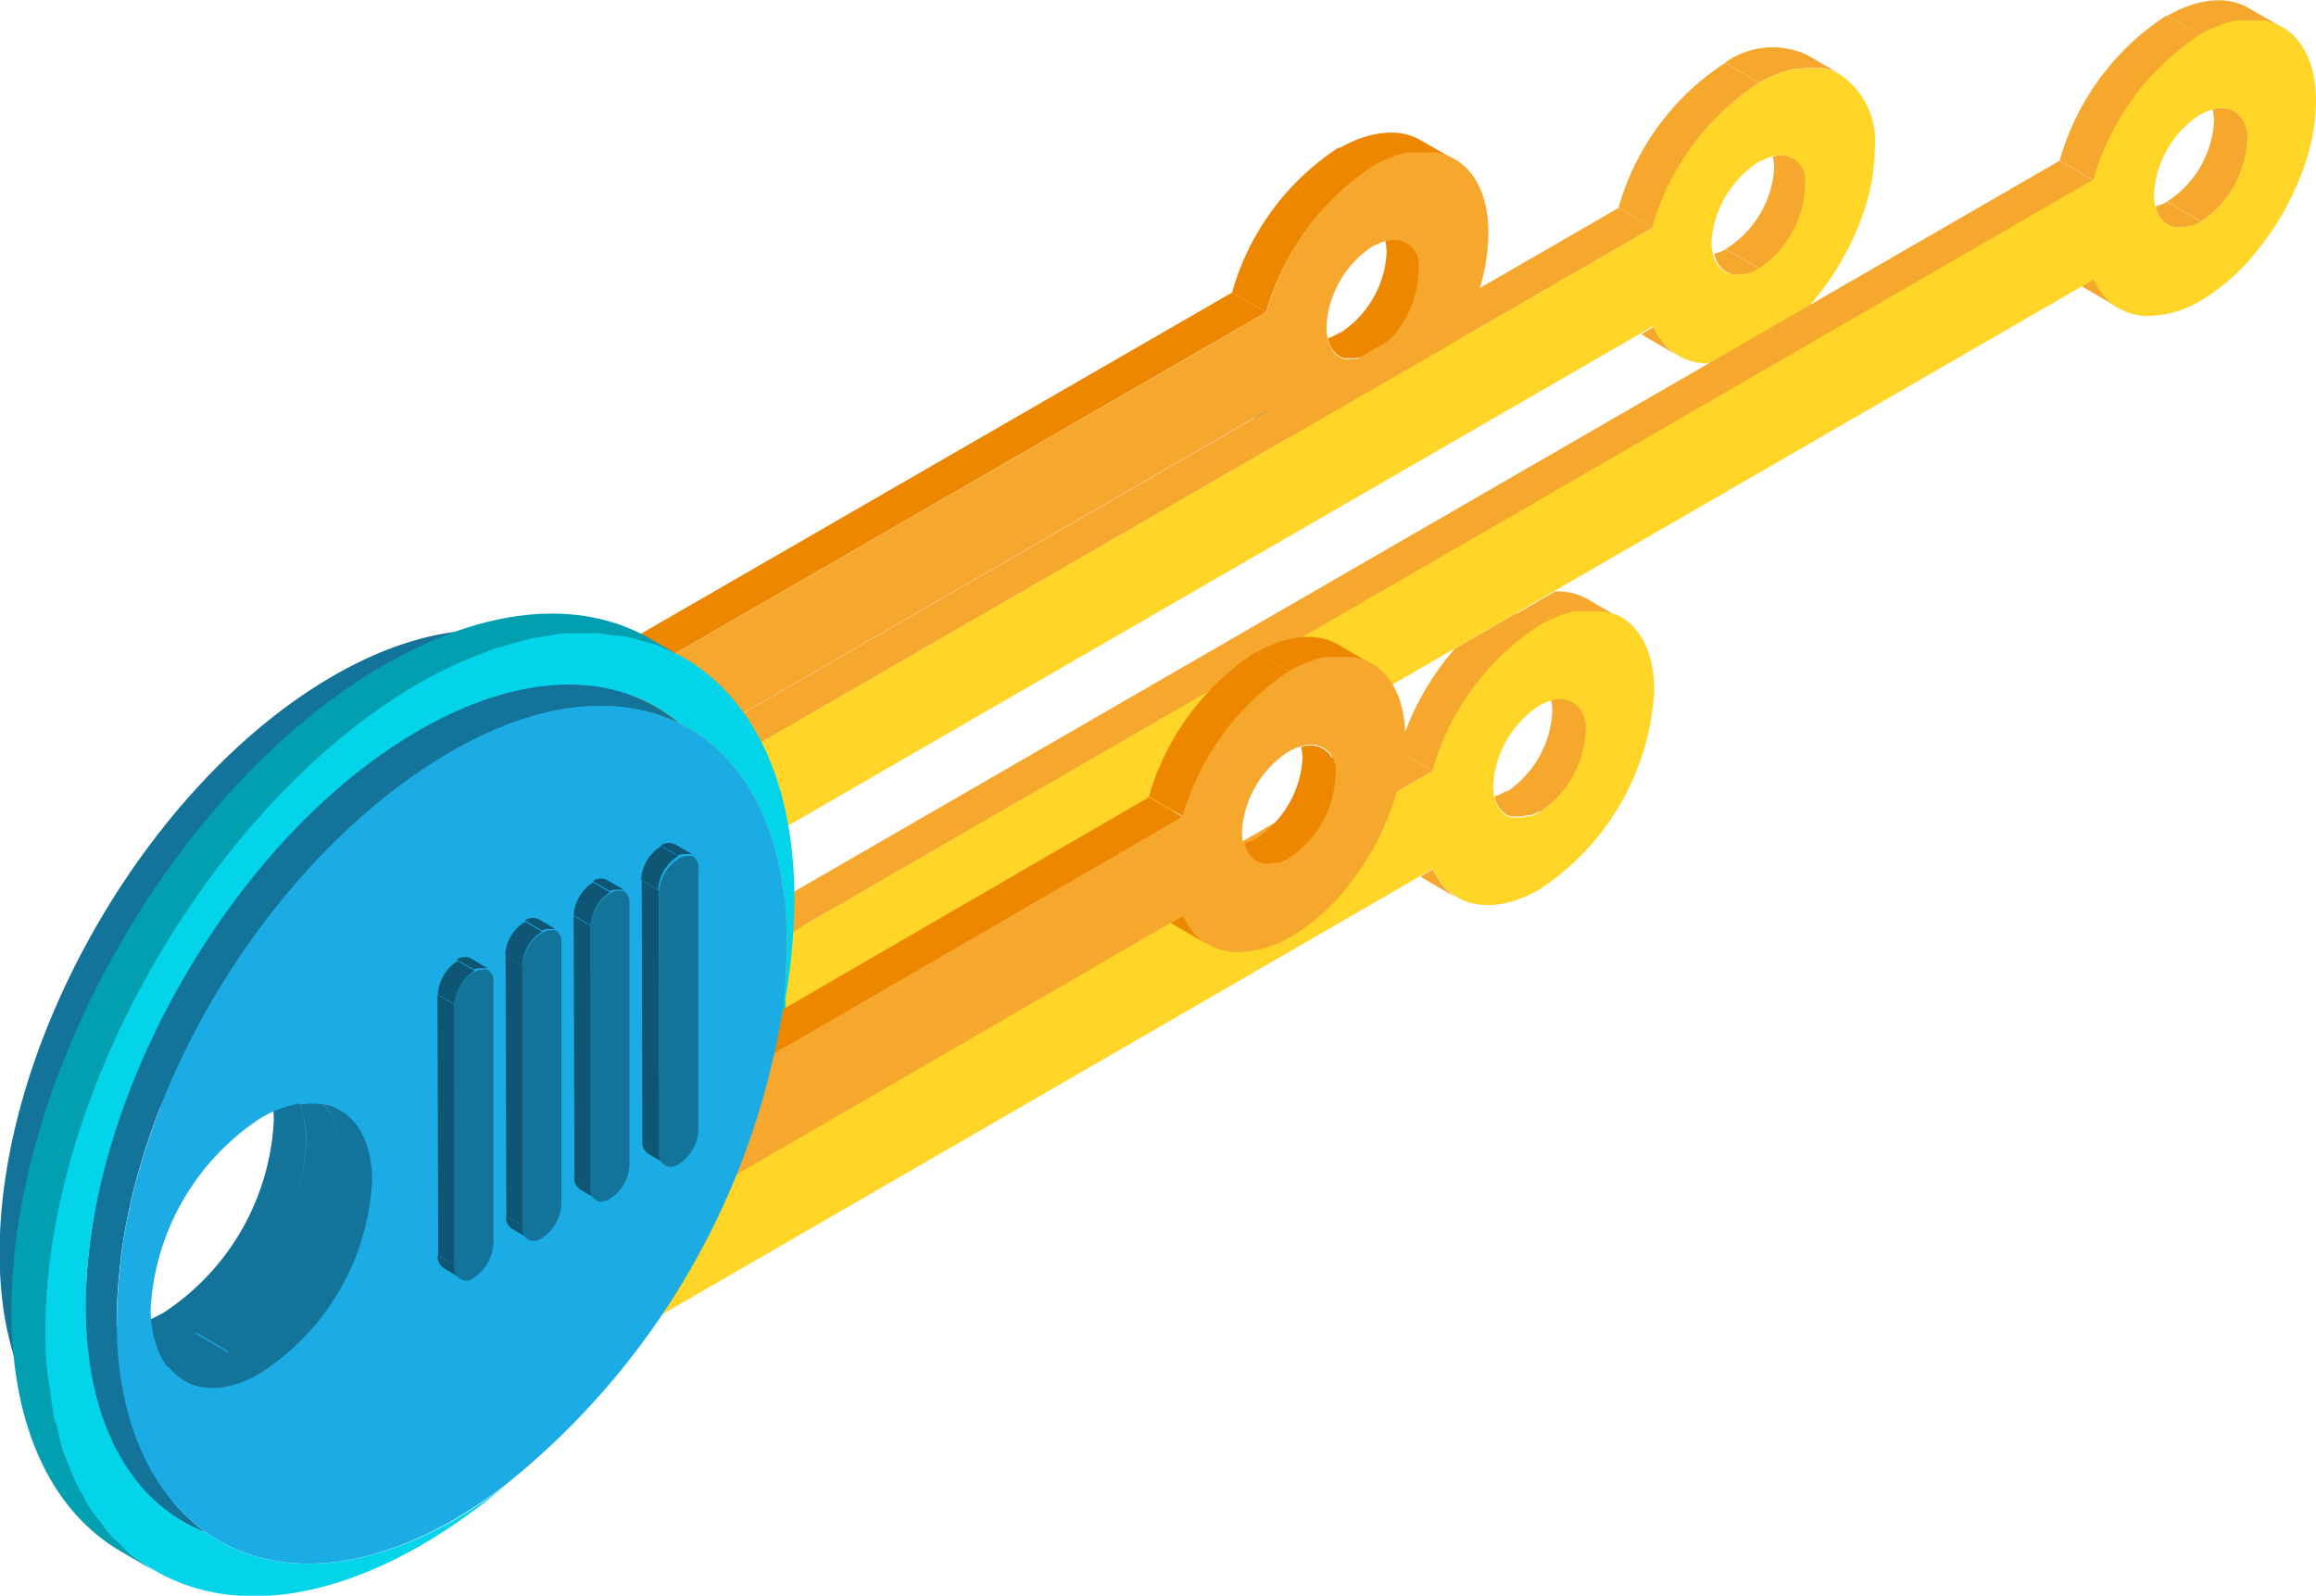 <svg id="Capa_1" data-name="Capa 1" xmlns="http://www.w3.org/2000/svg" viewBox="0 0 117 80.62"><defs><style>.cls-1{fill:#ed8700;}.cls-2{fill:#137399;}.cls-3{fill:#f6a72e;}.cls-4{fill:#00bbc4;}.cls-5{fill:#ffd527;}.cls-6{fill:#1cace5;}.cls-7{fill:#029fb0;}.cls-8{fill:#03d4ea;}.cls-9{fill:#0e5673;}</style></defs><title>llave</title><path class="cls-1" d="M74.68,45.6l1.72,1a5.2,5.2,0,0,0,2.35-4.06,2.78,2.78,0,0,0,0-.52c0-.05,0-.1,0-.15a1.84,1.84,0,0,0-.09-.28l-.09-.13a1,1,0,0,0-.13-.2,1.2,1.2,0,0,0-.12-.11A1.34,1.34,0,0,0,77,40.94a2.74,2.74,0,0,1,.07.6A5.17,5.17,0,0,1,74.68,45.6Z" transform="translate(-7.02 -28.75)"/><path class="cls-1" d="M74.1,45.84a1.37,1.37,0,0,0,.62.93,1.19,1.19,0,0,0,.2.08l.15,0h.25a.76.76,0,0,0,.15,0,1.73,1.73,0,0,0,.31-.07l.14,0a2.5,2.5,0,0,0,.48-.22l-1.72-1A2.31,2.31,0,0,1,74.1,45.84Z" transform="translate(-7.02 -28.75)"/><path class="cls-2" d="M71.83,50.67a2.35,2.35,0,0,1-.4-.43l-.1-.14a4.15,4.15,0,0,1-.34-.59l-.62.36a1.13,1.13,0,0,0,.18.12l1.72,1a2.21,2.21,0,0,1-.4-.28S71.84,50.68,71.83,50.67Z" transform="translate(-7.02 -28.75)"/><path class="cls-1" d="M77,36.89l.18-.07.4-.16.22-.06.33-.09.25,0,.29,0h.51l.22,0,.26,0,.2.06.25.07.19.09.23.11h0l-1.73-1c-1-.61-2.52-.53-4.13.4l1.72,1C76.57,37.09,76.77,37,77,36.89Z" transform="translate(-7.02 -28.75)"/><path class="cls-1" d="M76.37,37.2l-1.72-1a12.94,12.94,0,0,0-5.39,7.33l1.72,1A13,13,0,0,1,76.37,37.2Z" transform="translate(-7.02 -28.75)"/><polygon class="cls-1" points="63.96 15.78 62.24 14.78 9.37 45.3 11.09 46.3 63.96 15.78"/><path class="cls-3" d="M76.41,50.59a10.39,10.39,0,0,0,2.51-2.13l.36-.44a13.86,13.86,0,0,0,2.43-4.5,10,10,0,0,0,.5-3c0-1.84-.66-3.14-1.71-3.74l-.23-.11-.19-.09-.25-.07-.2-.06-.26,0-.22,0h-.51l-.29,0-.25,0-.33.09-.22.06-.4.16-.18.07c-.2.09-.4.2-.6.31A13,13,0,0,0,71,44.53L18.11,75.05v5L70.37,49.87l.62-.36a4.15,4.15,0,0,0,.34.59l.1.14a2.35,2.35,0,0,0,.4.43s0,0,0,0a2.94,2.94,0,0,0,2,.68A5.36,5.36,0,0,0,76.41,50.59Zm0-9.41a3.33,3.33,0,0,1,.57-.24,1.34,1.34,0,0,1,1.27.21,1.2,1.2,0,0,1,.12.11,1,1,0,0,1,.13.2l.09.13a1.84,1.84,0,0,1,.09.28c0,.05,0,.1,0,.15a2.78,2.78,0,0,1,0,.52A5.2,5.2,0,0,1,76.4,46.6a2.5,2.5,0,0,1-.48.22l-.14,0a1.73,1.73,0,0,1-.31.07.76.76,0,0,1-.15,0h-.25l-.15,0a1.19,1.19,0,0,1-.2-.08,1.37,1.37,0,0,1-.62-.93,2.49,2.49,0,0,1-.07-.58A5.18,5.18,0,0,1,76.38,41.18Z" transform="translate(-7.02 -28.75)"/><path class="cls-3" d="M87.07,65.05a1.4,1.4,0,0,0-.09-.29l-.09-.14a1.27,1.27,0,0,0-.13-.19l-.12-.1a1.29,1.29,0,0,0-1.27-.21,2,2,0,0,1,.07.58,5.19,5.19,0,0,1-2.34,4.08l1.72,1a5.23,5.23,0,0,0,2.35-4.08,2.67,2.67,0,0,0,0-.51A.78.78,0,0,0,87.07,65.05Z" transform="translate(-7.02 -28.75)"/><path class="cls-3" d="M82.52,69a1.4,1.4,0,0,0,.62.92,1.67,1.67,0,0,0,.2.08l.15,0a1,1,0,0,0,.25,0,.42.42,0,0,0,.16,0l.29-.06.15,0a3.41,3.41,0,0,0,.48-.22l-1.72-1A3.1,3.1,0,0,1,82.52,69Z" transform="translate(-7.02 -28.75)"/><path class="cls-3" d="M80.25,73.84a3.28,3.28,0,0,1-.4-.43l-.1-.14a4.27,4.27,0,0,1-.34-.6l-.62.36a1.18,1.18,0,0,0,.18.13l1.72,1a2.86,2.86,0,0,1-.4-.28Z" transform="translate(-7.02 -28.75)"/><path class="cls-3" d="M84.79,60.38a5.71,5.71,0,0,1,.6-.31l.18-.08.4-.16.22-.06.34-.09.23,0c.1,0,.2,0,.3,0h.51l.22,0,.26,0,.21.06.24.07.19.09.23.11h0l-1.72-1a3.07,3.07,0,0,0-1.61-.38l-1.95,1.12Z" transform="translate(-7.02 -28.75)"/><path class="cls-3" d="M79.4,67.7a12.88,12.88,0,0,1,5.39-7.32l-1.14-.67-3.13,1.81a13.78,13.78,0,0,0-2.84,5.18h0Z" transform="translate(-7.02 -28.75)"/><polygon class="cls-4" points="38.81 45.82 38.83 50.8 40.55 51.8 40.54 46.82 38.81 45.82"/><path class="cls-5" d="M88.5,59.77l-.24-.07-.21-.06-.26,0-.22,0h-.51c-.1,0-.2,0-.3,0l-.23,0-.34.09-.22.06-.4.16-.18.08a5.71,5.71,0,0,0-.6.31A12.88,12.88,0,0,0,79.4,67.7L26.53,98.22l0,5L78.79,73l.62-.36a4.27,4.27,0,0,0,.34.6l.1.14a3.28,3.28,0,0,0,.4.43l0,0c1.07.9,2.71.93,4.54-.12a12.86,12.86,0,0,0,5.8-10.06c0-1.83-.66-3.13-1.71-3.73l-.23-.11Zm-3.68,10a3.41,3.41,0,0,1-.48.22l-.15,0-.29.06a.42.42,0,0,1-.16,0,1,1,0,0,1-.25,0l-.15,0a1.67,1.67,0,0,1-.2-.08,1.4,1.4,0,0,1-.62-.92,2.73,2.73,0,0,1-.07-.59,5.18,5.18,0,0,1,2.35-4.07,2.25,2.25,0,0,1,.57-.24,1.29,1.29,0,0,1,1.27.21l.12.1a1.27,1.27,0,0,1,.13.19l.09.14a1.4,1.4,0,0,1,.09.29.78.78,0,0,1,.05.14,2.67,2.67,0,0,1,0,.51A5.23,5.23,0,0,1,84.82,69.78Z" transform="translate(-7.02 -28.75)"/><polygon class="cls-4" points="17.79 68.48 17.81 73.45 19.53 74.45 19.51 69.48 17.79 68.48"/><polygon class="cls-3" points="72.38 38.95 70.66 37.95 70.66 37.95 17.79 68.48 19.51 69.48 72.38 38.95"/><polygon class="cls-4" points="28.89 41.03 28.91 46.02 30.63 47.02 30.62 42.03 28.89 41.03"/><path class="cls-3" d="M94.2,41.33l1.72,1a5.21,5.21,0,0,0,2.35-4.06,2.78,2.78,0,0,0,0-.52.66.66,0,0,0,0-.15,1.84,1.84,0,0,0-.09-.28.6.6,0,0,0-.09-.13,1,1,0,0,0-.13-.2,1.2,1.2,0,0,0-.12-.11,1.34,1.34,0,0,0-1.27-.21,2.23,2.23,0,0,1,.08.6A5.21,5.21,0,0,1,94.2,41.33Z" transform="translate(-7.02 -28.75)"/><path class="cls-3" d="M93.62,41.57a1.39,1.39,0,0,0,.62.93l.21.08.14.05h.25a.81.81,0,0,0,.16,0,2,2,0,0,0,.31-.07.61.61,0,0,0,.13,0,2.05,2.05,0,0,0,.48-.22l-1.72-1A2.17,2.17,0,0,1,93.62,41.57Z" transform="translate(-7.02 -28.75)"/><path class="cls-3" d="M91.35,46.4A4.15,4.15,0,0,1,91,46l-.1-.14a4.15,4.15,0,0,1-.34-.59l-.62.36.18.12,1.72,1a2.63,2.63,0,0,1-.4-.28Z" transform="translate(-7.02 -28.75)"/><path class="cls-3" d="M96.49,32.62l.18-.07.4-.16.22-.06.34-.09.24,0,.29-.05h.51l.22,0,.27,0,.19.06.26.07.18.09.23.11h0l-1.72-1a4.12,4.12,0,0,0-4.14.4l1.72,1C96.09,32.82,96.29,32.71,96.49,32.62Z" transform="translate(-7.02 -28.75)"/><path class="cls-3" d="M95.89,32.93l-1.72-1a12.91,12.91,0,0,0-5.39,7.33l1.72,1A13,13,0,0,1,95.89,32.93Z" transform="translate(-7.02 -28.75)"/><polygon class="cls-3" points="83.48 11.51 81.76 10.51 28.89 41.03 30.62 42.03 83.48 11.51"/><path class="cls-5" d="M95.93,46.32a10.39,10.39,0,0,0,2.51-2.13c.13-.14.24-.29.36-.44a14,14,0,0,0,2.44-4.5,10.26,10.26,0,0,0,.49-3A4.06,4.06,0,0,0,100,32.53l-.23-.11-.18-.09-.26-.07-.19-.06-.27,0-.22,0h-.51l-.29.05-.24,0-.34.09-.22.06-.4.16-.18.07c-.2.09-.4.2-.6.31a13,13,0,0,0-5.39,7.33L37.63,70.78l0,5L89.89,45.6l.62-.36a4.15,4.15,0,0,0,.34.59L91,46a4.15,4.15,0,0,0,.4.43l0,0a2.94,2.94,0,0,0,2,.68A5.36,5.36,0,0,0,95.93,46.32Zm0-9.41a3.33,3.33,0,0,1,.57-.24,1.34,1.34,0,0,1,1.27.21,1.2,1.2,0,0,1,.12.11,1,1,0,0,1,.13.2.6.6,0,0,1,.09.13,1.84,1.84,0,0,1,.09.28.66.66,0,0,1,0,.15,2.78,2.78,0,0,1,0,.52,5.21,5.21,0,0,1-2.35,4.06,2.05,2.05,0,0,1-.48.22.61.61,0,0,1-.13,0,2,2,0,0,1-.31.07.81.81,0,0,1-.16,0h-.25l-.14-.05-.21-.08a1.39,1.39,0,0,1-.62-.93,2.49,2.49,0,0,1-.07-.58A5.21,5.21,0,0,1,95.9,36.91Z" transform="translate(-7.02 -28.75)"/><path class="cls-3" d="M116.49,38.94l1.72,1a5.19,5.19,0,0,0,2.34-4.06,2.82,2.82,0,0,0,0-.52,1.31,1.31,0,0,1-.05-.15c0-.1-.06-.2-.09-.28l-.09-.13a1.48,1.48,0,0,0-.13-.21l-.12-.1a1.32,1.32,0,0,0-1.27-.21,2.73,2.73,0,0,1,.07.59A5.19,5.19,0,0,1,116.49,38.94Z" transform="translate(-7.02 -28.75)"/><path class="cls-3" d="M115.91,39.18a1.42,1.42,0,0,0,.62.93l.2.07.15.06h.4a1.73,1.73,0,0,0,.31-.07l.14,0a2.5,2.5,0,0,0,.48-.22l-1.72-1A2.47,2.47,0,0,1,115.91,39.18Z" transform="translate(-7.02 -28.75)"/><path class="cls-3" d="M113.64,44a2.72,2.72,0,0,1-.4-.43l-.1-.14a3.37,3.37,0,0,1-.34-.59l-.62.36.18.12,1.72,1a2.21,2.21,0,0,1-.4-.28S113.65,44,113.64,44Z" transform="translate(-7.02 -28.75)"/><path class="cls-3" d="M118.78,30.23l.18-.07a3.2,3.2,0,0,1,.39-.16l.22-.06.34-.1.24,0,.3,0a1.92,1.92,0,0,1,.24,0H121a1.46,1.46,0,0,1,.22,0,2.06,2.06,0,0,1,.26,0,1.52,1.52,0,0,1,.2.06l.25.07a1.11,1.11,0,0,1,.19.09l.23.1h0l-1.73-1c-1.06-.62-2.52-.53-4.13.4l1.72,1A5.71,5.71,0,0,1,118.78,30.23Z" transform="translate(-7.02 -28.75)"/><path class="cls-3" d="M118.18,30.54l-1.72-1a12.92,12.92,0,0,0-5.39,7.32l1.72,1A12.92,12.92,0,0,1,118.18,30.54Z" transform="translate(-7.02 -28.75)"/><polygon class="cls-3" points="105.77 9.12 104.05 8.12 37.95 46.3 39.67 47.3 105.77 9.12"/><path class="cls-5" d="M118.22,43.93a10.58,10.58,0,0,0,2.51-2.13l.36-.44a14,14,0,0,0,2.43-4.5,10,10,0,0,0,.5-3c0-1.85-.66-3.14-1.71-3.75l-.23-.1a1.11,1.11,0,0,0-.19-.09l-.25-.07a1.52,1.52,0,0,0-.2-.06,2.06,2.06,0,0,0-.26,0,1.46,1.46,0,0,0-.22,0h-.27a1.92,1.92,0,0,0-.24,0l-.3,0-.24,0-.34.1-.22.06a3.2,3.2,0,0,0-.39.16l-.18.07a5.71,5.71,0,0,0-.6.31,12.92,12.92,0,0,0-5.39,7.32L46.69,76.05v5l65.48-37.82.62-.36a3.37,3.37,0,0,0,.34.59l.1.14a2.72,2.72,0,0,0,.4.43s0,0,0,0a2.93,2.93,0,0,0,2,.68A5.36,5.36,0,0,0,118.22,43.93Zm0-9.41a2.68,2.68,0,0,1,.57-.24,1.32,1.32,0,0,1,1.27.21l.12.1a1.48,1.48,0,0,1,.13.21l.09.13c0,.08.06.18.09.28a1.31,1.31,0,0,0,.05.15,2.82,2.82,0,0,1,0,.52,5.19,5.19,0,0,1-2.34,4.06,2.5,2.5,0,0,1-.48.22l-.14,0a1.73,1.73,0,0,1-.31.07h-.4l-.15-.06-.2-.07a1.42,1.42,0,0,1-.62-.93,2.56,2.56,0,0,1-.07-.58A5.18,5.18,0,0,1,118.19,34.52Z" transform="translate(-7.02 -28.75)"/><path class="cls-1" d="M70.48,71.11l1.72,1A5.23,5.23,0,0,0,74.55,68a2.78,2.78,0,0,0,0-.52s0-.1,0-.15,0-.19-.09-.28L74.27,67a1.37,1.37,0,0,0-.13-.2l-.12-.1a1.29,1.29,0,0,0-1.27-.21,2.58,2.58,0,0,1,.07.59A5.19,5.19,0,0,1,70.48,71.11Z" transform="translate(-7.02 -28.75)"/><path class="cls-1" d="M69.9,71.35a1.37,1.37,0,0,0,.62.92,1.19,1.19,0,0,0,.2.08l.15.05a1,1,0,0,0,.25,0,.38.38,0,0,0,.15,0l.31-.06.14,0a4.9,4.9,0,0,0,.48-.22l-1.72-1A3.41,3.41,0,0,1,69.9,71.35Z" transform="translate(-7.02 -28.75)"/><path class="cls-1" d="M67.63,76.17a2.35,2.35,0,0,1-.4-.43l-.1-.13a4.93,4.93,0,0,1-.34-.6l-.62.36a1.13,1.13,0,0,0,.18.12l1.72,1a2.92,2.92,0,0,1-.4-.29A.08.08,0,0,1,67.63,76.17Z" transform="translate(-7.02 -28.75)"/><path class="cls-1" d="M72.77,62.4l.18-.08.4-.16.22-.06L73.9,62l.25,0,.29,0H75l.22,0,.26,0,.2.05.25.07.19.09.23.11h0l-1.73-1c-1-.61-2.52-.53-4.13.4l1.72,1A5.59,5.59,0,0,1,72.77,62.4Z" transform="translate(-7.02 -28.75)"/><path class="cls-1" d="M72.17,62.7l-1.72-1A13,13,0,0,0,65.06,69l1.72,1A13,13,0,0,1,72.17,62.7Z" transform="translate(-7.02 -28.75)"/><polygon class="cls-1" points="59.76 41.28 58.04 40.28 20.77 61.88 22.49 62.88 59.76 41.28"/><path class="cls-3" d="M72.21,76.09A10.17,10.17,0,0,0,74.72,74l.36-.43A13.9,13.9,0,0,0,77.51,69a9.9,9.9,0,0,0,.5-3c0-1.84-.66-3.14-1.71-3.74l-.23-.11-.19-.09L75.63,62l-.2-.05-.26,0-.22,0h-.51l-.29,0-.25,0-.33.09-.22.06-.4.16-.18.08a5.59,5.59,0,0,0-.6.3A13,13,0,0,0,66.78,70L29.51,91.62v5L66.17,75.37l.62-.36a4.93,4.93,0,0,0,.34.6l.1.13a2.35,2.35,0,0,0,.4.43.08.08,0,0,0,0,0,2.93,2.93,0,0,0,2,.68A5.36,5.36,0,0,0,72.21,76.09Zm0-9.41a2.62,2.62,0,0,1,.57-.23,1.29,1.29,0,0,1,1.27.21l.12.1a1.37,1.37,0,0,1,.13.2l.09.13c0,.09.06.19.09.28s0,.1,0,.15a2.78,2.78,0,0,1,0,.52,5.23,5.23,0,0,1-2.35,4.07,4.9,4.9,0,0,1-.48.22l-.14,0-.31.06a.38.38,0,0,1-.15,0,1,1,0,0,1-.25,0l-.15-.05a1.19,1.19,0,0,1-.2-.08,1.37,1.37,0,0,1-.62-.92,2.17,2.17,0,0,1-.07-.59A5.21,5.21,0,0,1,72.18,66.68Z" transform="translate(-7.02 -28.75)"/><path class="cls-2" d="M16.92,96.18a12.33,12.33,0,0,0,5.59-9.69c0-2.2-1-3.59-2.45-3.9a3.44,3.44,0,0,1,.36.59v0a4.51,4.51,0,0,1,.32,1h0a6.56,6.56,0,0,1,.11,1.21,12.34,12.34,0,0,1-5.58,9.69l-.58.3-.17.07c-.13,0-.26.11-.39.15a1.39,1.39,0,0,0-.19.06l-.35.09-.2,0-.32,0h-.49l-.21,0-.25,0h0C13.08,97.12,14.87,97.36,16.92,96.18Z" transform="translate(-7.02 -28.75)"/><path class="cls-2" d="M23.85,62.9C14.52,68.29,7,81.33,7,92.05c0,6,2.38,10,6.09,11.39-2.79-2-4.52-5.66-4.53-10.72a23.79,23.79,0,0,1,.19-2.9s0-.07,0-.11C10,79.73,17,68.86,25.49,64,30,61.39,34,61.06,37,62.56,33.92,59.92,29.17,59.83,23.85,62.9Z" transform="translate(-7.02 -28.75)"/><path class="cls-6" d="M42.1,77.73a25.22,25.22,0,0,0,.34-4.11c0-5.59-2.1-9.42-5.41-11.06C34,61.06,30,61.39,25.49,64,17,68.86,10,79.73,8.78,89.71c0,0,0,.07,0,.11a23.79,23.79,0,0,0-.19,2.9c0,5.06,1.74,8.76,4.53,10.72,3.12,2.18,7.57,2.18,12.49-.66A25.17,25.17,0,0,0,28.2,101,38.64,38.64,0,0,0,42.1,77.73Zm-30,18.08a3.63,3.63,0,0,1-.51-1,5.8,5.8,0,0,1-.3-1.86,12.34,12.34,0,0,1,5.59-9.68,5.5,5.5,0,0,1,1.95-.72,3.7,3.7,0,0,1,1.2,0h0c1.47.31,2.44,1.7,2.45,3.9a12.33,12.33,0,0,1-5.59,9.69C14.87,97.36,13.08,97.12,12.1,95.81Z" transform="translate(-7.02 -28.75)"/><path class="cls-2" d="M16.9,96.06l1.72,1a12.31,12.31,0,0,0,5.59-9.68,6.59,6.59,0,0,0-.11-1.22h0a5.33,5.33,0,0,0-.32-1v0a3.64,3.64,0,0,0-.39-.6,3.76,3.76,0,0,0-1.21,0,5.48,5.48,0,0,1,.32,1.86A12.33,12.33,0,0,1,16.9,96.06Z" transform="translate(-7.02 -28.75)"/><path class="cls-2" d="M15.73,97.8l.21,0a2.43,2.43,0,0,0,.27,0h.22l.31,0,.21,0,.35-.09.19-.06c.13,0,.26-.1.39-.15l.17-.07q.28-.14.57-.3l-1.72-1a5.54,5.54,0,0,1-2,.72,3.63,3.63,0,0,0,.51,1h0Z" transform="translate(-7.02 -28.75)"/><path class="cls-7" d="M30.12,62.31c.22-.1.43-.17.64-.26.42-.17.84-.35,1.24-.49s.49-.14.74-.21.73-.22,1.08-.3.51-.08.76-.12.66-.12,1-.15.49,0,.73,0,.63,0,.92,0,.48.06.72.09a8.24,8.24,0,0,1,.85.11c.23,0,.45.12.67.18s.54.14.79.23.42.2.63.29.49.21.72.35h0l-1.73-1c-3.44-2-8.2-1.72-13.45,1.32l1.72,1C28.83,62.94,29.48,62.61,30.12,62.31Z" transform="translate(-7.02 -28.75)"/><path class="cls-2" d="M20.27,98.13a12.33,12.33,0,0,0,5.59-9.68c0-2.21-1-3.6-2.45-3.91a3.44,3.44,0,0,1,.36.59v0a5.33,5.33,0,0,1,.32,1h0a6.59,6.59,0,0,1,.11,1.22,12.31,12.31,0,0,1-5.59,9.68q-.29.16-.57.3l-.17.07c-.13,0-.26.11-.39.15l-.19.06-.35.09-.21,0-.31,0h-.22a2.43,2.43,0,0,1-.27,0l-.21,0-.25,0h0C16.43,99.07,18.22,99.31,20.27,98.13Z" transform="translate(-7.02 -28.75)"/><path class="cls-2" d="M28.18,65.65C18.85,71,11.32,84.08,11.35,94.8c0,6,2.39,10,6.09,11.39-2.78-2-4.51-5.66-4.53-10.72a26,26,0,0,1,.19-2.9.45.45,0,0,0,0-.11c1.21-10,8.25-20.85,16.72-25.74,4.46-2.58,8.51-2.91,11.53-1.41C38.26,62.67,33.51,62.58,28.18,65.65Z" transform="translate(-7.02 -28.75)"/><path class="cls-7" d="M13.07,106.72c-.17-.16-.34-.31-.5-.48s-.34-.45-.51-.68-.3-.36-.44-.57-.29-.52-.44-.79-.25-.42-.35-.65-.25-.61-.37-.92-.19-.45-.27-.7-.19-.72-.28-1.08-.14-.48-.19-.73c-.09-.43-.14-.9-.2-1.36,0-.21-.07-.41-.09-.63-.07-.69-.1-1.41-.11-2.16,0-12,8.41-26.62,18.86-32.65l-1.72-1C16,68.35,7.57,83,7.6,95c0,6,2.13,10.16,5.52,12.13l1.72,1c-.21-.12-.41-.28-.62-.43s-.38-.24-.56-.39S13.27,106.91,13.07,106.72Z" transform="translate(-7.02 -28.75)"/><path class="cls-8" d="M17.44,106.19c-3.7-1.43-6.07-5.41-6.09-11.39,0-10.72,7.5-23.76,16.83-29.15,5.33-3.07,10.08-3,13.18-.34,3.31,1.64,5.4,5.47,5.41,11.06a26.36,26.36,0,0,1-.33,4.11,29.85,29.85,0,0,0,.71-6.35C47.14,68.15,45,64,41.6,62c-.23-.14-.48-.23-.72-.35s-.41-.21-.63-.29-.52-.15-.79-.23-.44-.14-.67-.18a8.24,8.24,0,0,0-.85-.11c-.24,0-.47-.08-.72-.09s-.61,0-.92,0-.48,0-.73,0-.66.1-1,.15-.5.06-.76.12-.72.19-1.08.3-.49.12-.74.21-.82.32-1.24.49c-.21.09-.42.16-.64.26-.64.3-1.29.63-1.94,1C17.73,69.35,9.29,84,9.32,96c0,.75,0,1.47.11,2.16,0,.22.06.42.09.63.06.46.11.93.2,1.36,0,.25.13.48.19.73s.17.73.28,1.08.18.46.27.7.23.63.37.92.23.43.35.65.28.54.44.79.29.38.44.57.33.47.51.68.33.32.5.48.38.39.59.56.38.26.56.39c3.48,2.43,8.49,2.34,14.08-.88a29.76,29.76,0,0,0,4.23-3,25.05,25.05,0,0,1-2.59,1.75C25,108.37,20.57,108.37,17.44,106.19Z" transform="translate(-7.02 -28.75)"/><path class="cls-6" d="M46.44,80.48a26.36,26.36,0,0,0,.33-4.11c0-5.59-2.1-9.42-5.41-11.06-3-1.5-7.07-1.17-11.53,1.41-8.47,4.89-15.51,15.76-16.72,25.74a.45.45,0,0,1,0,.11,26,26,0,0,0-.19,2.9c0,5.06,1.75,8.76,4.53,10.72,3.13,2.18,7.57,2.18,12.5-.66a25.05,25.05,0,0,0,2.59-1.75A38.66,38.66,0,0,0,46.44,80.48Zm-31,17.28a3.63,3.63,0,0,1-.51-1,5.75,5.75,0,0,1-.3-1.86,12.34,12.34,0,0,1,5.59-9.68,6,6,0,0,1,1.94-.72,3.76,3.76,0,0,1,1.21,0h0c1.47.31,2.44,1.7,2.45,3.91a12.33,12.33,0,0,1-5.59,9.68C18.22,99.31,16.43,99.07,15.45,97.76Z" transform="translate(-7.02 -28.75)"/><path class="cls-9" d="M30,92.68l-.87-.5a.7.7,0,0,0,.29.63l.86.51a.58.58,0,0,1-.14-.17s-.05,0-.07-.07A1,1,0,0,1,30,92.68Z" transform="translate(-7.02 -28.75)"/><polygon class="cls-9" points="22.96 50.76 22.1 50.26 22.14 63.44 23 63.94 22.96 50.76"/><path class="cls-9" d="M31.34,77.67l.1,0a.46.46,0,0,1,.21,0h0l-.86-.51a.72.72,0,0,0-.7.07l.86.5A1,1,0,0,1,31.34,77.67Z" transform="translate(-7.02 -28.75)"/><path class="cls-9" d="M31,77.8l-.86-.5a2.15,2.15,0,0,0-1,1.7l.86.5A2.15,2.15,0,0,1,31,77.8Z" transform="translate(-7.02 -28.75)"/><path class="cls-2" d="M31.65,77.74a.46.46,0,0,0-.21,0l-.1,0a1,1,0,0,0-.38.13,2.15,2.15,0,0,0-1,1.7l0,13.18a1,1,0,0,0,.07.4s.05,0,.07.07a.59.59,0,0,0,.84.1,2.19,2.19,0,0,0,1-1.7l0-13.19A.66.66,0,0,0,31.65,77.74Z" transform="translate(-7.02 -28.75)"/><path class="cls-9" d="M33.46,90.7l-.87-.5a.68.68,0,0,0,.29.63l.86.5a.47.47,0,0,1-.14-.17.46.46,0,0,1-.07-.07A.94.94,0,0,1,33.46,90.7Z" transform="translate(-7.02 -28.75)"/><polygon class="cls-9" points="26.4 48.77 25.54 48.27 25.58 61.45 26.44 61.95 26.4 48.77"/><path class="cls-9" d="M34.78,75.69s.07,0,.11,0a.42.42,0,0,1,.2,0h0l-.86-.5a.7.7,0,0,0-.7.07l.86.5A.86.86,0,0,1,34.78,75.69Z" transform="translate(-7.02 -28.75)"/><path class="cls-9" d="M34.4,75.82l-.86-.5a2.11,2.11,0,0,0-1,1.69l.86.5A2.13,2.13,0,0,1,34.4,75.82Z" transform="translate(-7.02 -28.75)"/><path class="cls-2" d="M35.09,75.75a.42.42,0,0,0-.2,0s-.07,0-.11,0a.86.86,0,0,0-.38.13,2.13,2.13,0,0,0-1,1.69l0,13.19a.94.94,0,0,0,.07.39.46.46,0,0,0,.07.07c.17.25.47.31.84.1a2.18,2.18,0,0,0,1-1.7l0-13.18A.68.68,0,0,0,35.09,75.75Z" transform="translate(-7.02 -28.75)"/><path class="cls-9" d="M36.9,88.71l-.87-.5a.68.68,0,0,0,.29.63l.86.5a.44.44,0,0,1-.14-.16s0,0-.07-.08A.88.88,0,0,1,36.9,88.71Z" transform="translate(-7.02 -28.75)"/><polygon class="cls-9" points="29.84 46.78 28.98 46.28 29.02 59.47 29.88 59.97 29.84 46.78"/><path class="cls-9" d="M38.22,73.7l.11,0a.59.59,0,0,1,.2,0h0l-.87-.5a.68.68,0,0,0-.69.07l.86.5A.86.86,0,0,1,38.22,73.7Z" transform="translate(-7.02 -28.75)"/><path class="cls-9" d="M37.84,73.83l-.86-.5A2.13,2.13,0,0,0,36,75l.86.5A2.13,2.13,0,0,1,37.84,73.83Z" transform="translate(-7.02 -28.75)"/><path class="cls-2" d="M38.82,74.39a.68.68,0,0,0-.29-.63.59.59,0,0,0-.2,0l-.11,0a.86.86,0,0,0-.38.13,2.13,2.13,0,0,0-1,1.7l0,13.18a.88.88,0,0,0,.07.39s.05.05.07.08c.17.24.47.31.84.09a2.16,2.16,0,0,0,1-1.69Z" transform="translate(-7.02 -28.75)"/><path class="cls-9" d="M40.33,86.91l-.86-.5a.68.68,0,0,0,.29.63l.86.5a.44.44,0,0,1-.14-.16s0,0-.07-.07A1,1,0,0,1,40.33,86.91Z" transform="translate(-7.02 -28.75)"/><polygon class="cls-9" points="33.28 44.98 32.42 44.48 32.45 57.67 33.32 58.17 33.28 44.98"/><path class="cls-9" d="M41.66,71.9l.11,0a.65.65,0,0,1,.2,0h0l-.86-.5a.74.74,0,0,0-.71.07l.87.5A.86.86,0,0,1,41.66,71.9Z" transform="translate(-7.02 -28.75)"/><path class="cls-9" d="M41.28,72l-.87-.5a2.14,2.14,0,0,0-1,1.7l.86.5A2.15,2.15,0,0,1,41.28,72Z" transform="translate(-7.02 -28.75)"/><path class="cls-2" d="M42,72a.65.65,0,0,0-.2,0l-.11,0a.86.86,0,0,0-.38.13,2.15,2.15,0,0,0-1,1.7l0,13.18a1,1,0,0,0,.08.4s.05,0,.07.07c.17.24.47.31.84.09a2.16,2.16,0,0,0,1-1.69l0-13.19A.69.69,0,0,0,42,72Z" transform="translate(-7.02 -28.75)"/></svg>